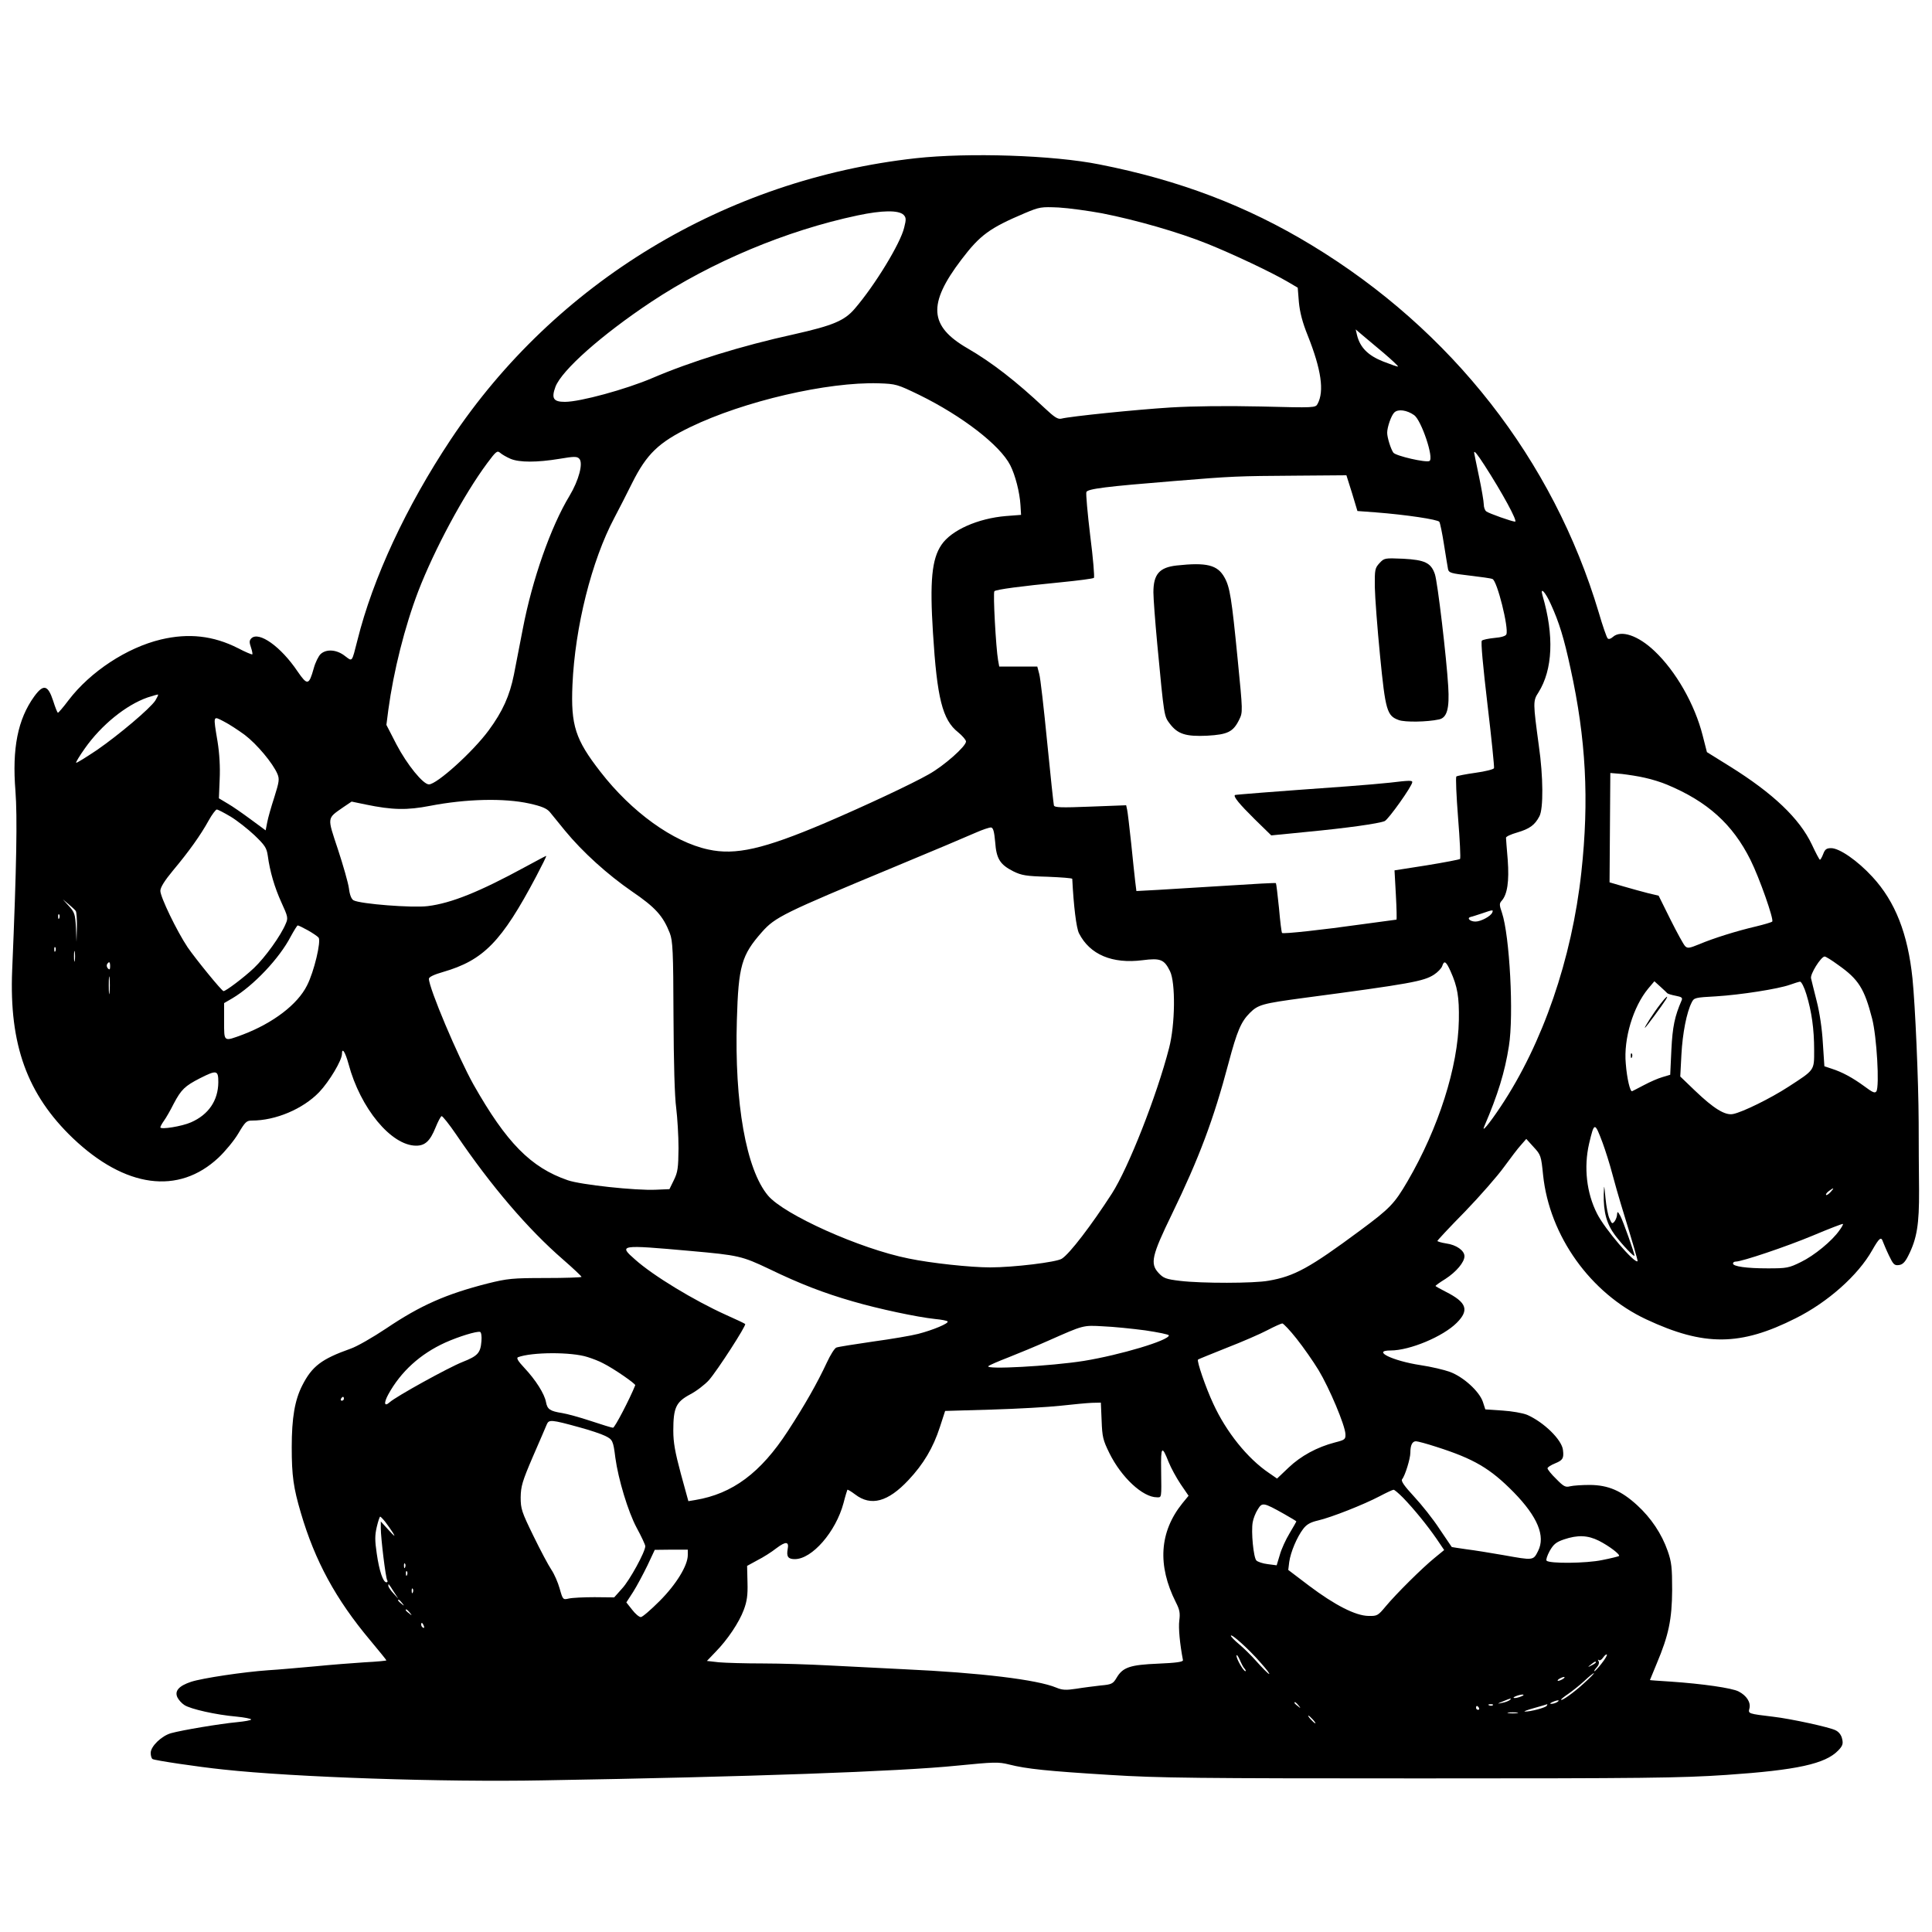<?xml version="1.0" standalone="no"?>
<!DOCTYPE svg PUBLIC "-//W3C//DTD SVG 20010904//EN"
 "http://www.w3.org/TR/2001/REC-SVG-20010904/DTD/svg10.dtd">
<svg version="1.0" xmlns="http://www.w3.org/2000/svg"
 width="1000pt" height="1000pt" viewBox="0 0 1000 1000"
 preserveAspectRatio="xMidYMid meet">

<g transform="translate(0,1000) scale(0.1,-0.1)"
fill="#000000" stroke="none">
<path d="M4740 9181 c-984 -109 -1865 -642 -2407 -1456 -230 -346 -403 -717
-483 -1039 -30 -117 -25 -111 -65 -81 -42 33 -95 37 -125 10 -11 -10 -28 -44
-36 -74 -25 -89 -33 -90 -84 -16 -86 128 -200 209 -239 171 -11 -11 -11 -21
-2 -47 6 -18 9 -34 7 -36 -2 -2 -36 12 -74 32 -128 65 -256 79 -399 45 -176
-42 -365 -166 -478 -314 -27 -36 -52 -65 -55 -65 -3 -1 -14 27 -25 62 -27 82
-50 88 -98 22 -85 -118 -115 -268 -97 -490 10 -133 6 -384 -17 -927 -16 -385
78 -643 314 -869 271 -258 547 -295 754 -101 35 33 82 90 103 126 35 59 42 66
70 66 123 0 264 60 348 147 53 56 118 165 118 198 0 36 17 10 34 -52 61 -229
221 -423 350 -423 46 0 72 24 100 93 13 32 27 59 32 60 5 0 39 -42 75 -95 182
-268 371 -489 553 -647 53 -46 96 -87 96 -90 0 -3 -84 -6 -187 -6 -172 0 -197
-3 -298 -28 -216 -55 -348 -113 -526 -233 -69 -46 -152 -94 -185 -105 -149
-53 -199 -90 -250 -191 -38 -75 -54 -166 -54 -319 0 -148 9 -210 47 -339 73
-249 181 -448 359 -660 46 -55 84 -102 84 -104 0 -2 -51 -7 -112 -10 -62 -4
-178 -13 -258 -21 -80 -7 -188 -17 -240 -20 -130 -9 -343 -41 -401 -60 -63
-21 -86 -47 -71 -80 6 -13 22 -31 36 -40 31 -21 165 -51 269 -60 42 -4 77 -11
77 -15 0 -4 -33 -10 -74 -14 -86 -8 -284 -41 -341 -57 -49 -14 -105 -68 -105
-102 0 -14 4 -29 10 -32 12 -7 232 -40 366 -54 369 -40 1133 -66 1659 -56
1063 18 1843 46 2138 76 193 19 214 20 270 6 91 -23 198 -34 522 -54 253 -16
456 -18 1605 -18 1160 0 1347 2 1585 18 366 25 513 57 580 127 22 23 26 34 20
59 -4 20 -17 37 -34 45 -30 16 -234 60 -321 70 -133 16 -132 16 -125 43 8 32
-15 67 -56 88 -34 18 -189 40 -351 51 -60 4 -108 7 -108 8 0 1 16 39 35 85 62
147 79 229 80 381 0 116 -3 145 -23 202 -31 89 -86 171 -158 237 -82 75 -149
104 -244 105 -41 0 -87 -3 -103 -7 -24 -6 -33 -2 -72 38 -25 24 -45 49 -45 55
0 6 18 17 40 26 39 16 45 26 40 68 -5 53 -99 145 -186 183 -22 9 -79 19 -127
22 l-89 6 -13 40 c-19 54 -100 128 -170 154 -30 11 -98 27 -152 35 -145 22
-256 76 -155 76 99 0 271 72 342 143 66 66 52 106 -57 161 -29 15 -53 28 -53
30 0 2 23 19 51 36 57 37 99 87 99 118 0 29 -42 59 -95 66 -25 4 -45 10 -45
13 0 3 64 72 143 152 78 81 169 185 202 231 33 45 72 97 88 114 l27 31 38 -42
c37 -40 39 -45 49 -145 33 -315 245 -612 534 -747 299 -140 487 -139 774 6
166 83 322 222 395 351 37 65 47 73 56 45 4 -10 17 -42 31 -71 22 -46 28 -53
51 -50 19 2 32 14 49 48 45 89 57 162 56 340 -1 91 -2 248 -2 350 -1 222 -18
606 -32 745 -24 232 -89 398 -207 526 -77 84 -171 149 -214 149 -24 0 -32 -6
-41 -30 -6 -16 -14 -30 -17 -30 -3 0 -22 36 -42 79 -64 135 -201 265 -424 404
l-119 74 -22 86 c-41 162 -139 333 -249 437 -85 81 -174 111 -216 73 -11 -10
-22 -13 -27 -7 -5 5 -26 65 -46 134 -236 790 -760 1461 -1486 1901 -334 203
-686 337 -1099 418 -239 48 -677 62 -950 32z m964 -285 c178 -35 397 -98 546
-158 134 -54 333 -148 416 -197 l51 -30 6 -75 c5 -52 18 -104 46 -173 70 -176
86 -288 51 -353 -11 -21 -15 -21 -293 -14 -180 4 -349 2 -467 -5 -178 -11
-521 -46 -567 -58 -18 -4 -36 8 -85 54 -149 140 -274 237 -400 310 -199 115
-207 229 -32 459 97 128 147 164 329 241 76 32 84 33 175 29 52 -3 153 -17
224 -30z m-1027 -8 c13 -14 14 -23 3 -66 -19 -81 -151 -298 -256 -420 -53 -62
-113 -87 -313 -132 -274 -60 -537 -142 -735 -227 -136 -58 -373 -123 -452
-123 -60 0 -71 18 -49 78 33 86 238 268 495 439 312 207 700 370 1069 448 127
27 212 28 238 3z m2486 -716 c42 -36 75 -67 73 -69 -2 -2 -36 10 -77 26 -78
31 -119 72 -135 136 l-7 30 34 -29 c19 -16 69 -58 112 -94z m-2405 -216 c222
-109 418 -260 471 -364 26 -51 49 -140 53 -207 l3 -50 -78 -6 c-145 -12 -283
-73 -334 -149 -50 -73 -61 -188 -44 -455 21 -339 49 -451 130 -515 22 -18 41
-40 41 -48 0 -25 -114 -126 -193 -170 -88 -50 -327 -162 -537 -252 -318 -135
-463 -168 -604 -137 -182 39 -397 194 -558 402 -130 167 -154 240 -145 450 13
299 99 643 217 865 22 41 63 122 92 180 75 150 137 210 300 289 279 135 711
235 976 227 90 -3 96 -5 210 -60z m2562 -105 c37 -27 103 -222 79 -237 -17
-10 -174 26 -187 43 -13 18 -32 78 -32 103 0 29 21 90 37 105 19 19 65 13 103
-14z m-4677 -226 c46 -19 136 -19 252 0 76 13 92 13 103 1 22 -22 -2 -112 -50
-192 -97 -160 -193 -433 -242 -689 -15 -77 -36 -184 -46 -237 -22 -109 -58
-190 -131 -289 -82 -111 -268 -279 -309 -279 -30 0 -113 102 -168 207 l-52
101 10 78 c27 200 85 431 155 614 83 215 235 499 357 663 46 62 52 66 67 53 9
-8 33 -22 54 -31z m5040 -32 c93 -144 174 -293 159 -293 -15 0 -137 43 -149
53 -7 5 -13 21 -13 36 0 14 -11 80 -25 146 -14 66 -25 121 -25 122 0 13 16 -7
53 -64z m-685 -145 l28 -93 94 -7 c157 -12 323 -37 330 -49 4 -6 15 -59 24
-117 9 -59 19 -116 21 -128 4 -19 16 -22 110 -33 58 -7 112 -14 120 -18 24 -8
85 -253 72 -286 -3 -9 -26 -16 -62 -19 -30 -3 -60 -9 -65 -14 -6 -6 6 -133 29
-329 21 -176 36 -325 34 -331 -2 -6 -45 -17 -96 -24 -51 -7 -95 -16 -99 -19
-4 -4 0 -100 9 -214 9 -114 14 -210 10 -213 -3 -3 -81 -18 -173 -33 l-166 -26
7 -127 c4 -71 5 -128 3 -128 -2 0 -82 -11 -178 -24 -205 -29 -408 -51 -414
-45 -3 2 -10 60 -16 129 -7 69 -14 127 -16 129 -2 2 -115 -4 -251 -13 -136 -8
-298 -18 -359 -22 l-112 -6 -6 48 c-3 27 -13 117 -21 199 -9 83 -18 161 -21
174 l-5 23 -184 -7 c-152 -6 -186 -5 -190 6 -2 8 -18 156 -35 329 -17 173 -35
332 -41 352 l-10 38 -98 0 -99 0 -6 33 c-11 62 -27 350 -19 357 10 9 138 26
343 46 91 9 168 19 172 23 4 3 -4 101 -19 218 -14 116 -23 218 -20 226 6 17
105 29 452 57 304 25 327 26 637 28 l257 2 29 -92z m1029 -575 c43 -94 68
-175 102 -333 80 -364 97 -680 56 -1055 -49 -449 -200 -886 -417 -1212 -62
-93 -102 -140 -85 -102 70 163 106 280 127 414 26 161 4 572 -36 691 -14 40
-14 48 -1 62 29 33 39 100 31 211 -5 58 -9 110 -9 115 0 6 26 18 58 27 64 19
91 38 115 84 21 39 20 206 -3 365 -30 223 -31 232 -2 276 74 118 82 294 21
502 -14 48 15 18 43 -45z m-7223 -499 c-28 -42 -188 -177 -302 -256 -57 -38
-105 -68 -108 -66 -2 3 18 36 45 74 85 121 213 225 325 264 28 9 52 16 54 15
2 -2 -5 -16 -14 -31z m463 -178 c63 -48 145 -146 169 -202 11 -27 9 -40 -16
-120 -16 -49 -33 -108 -37 -131 l-8 -41 -76 56 c-42 31 -96 69 -121 83 l-45
27 4 98 c3 64 -1 134 -11 196 -23 138 -24 133 32 104 26 -13 75 -45 109 -70z
m7248 -222 c33 -7 85 -23 115 -36 208 -87 338 -204 430 -388 47 -94 123 -311
113 -320 -4 -4 -42 -15 -83 -25 -99 -23 -221 -61 -294 -92 -52 -21 -61 -23
-74 -10 -8 8 -42 70 -76 138 l-61 123 -55 13 c-30 8 -87 23 -127 35 l-72 21 2
283 2 283 60 -5 c33 -4 87 -12 120 -20z m-5775 -133 c63 -14 89 -25 105 -43
11 -14 47 -57 79 -97 92 -112 221 -228 347 -315 122 -83 161 -127 196 -216 15
-40 18 -90 19 -430 1 -243 6 -418 14 -475 6 -49 12 -143 12 -208 -1 -103 -4
-124 -24 -165 l-23 -47 -70 -3 c-104 -5 -390 26 -456 49 -192 66 -318 195
-488 495 -81 145 -231 500 -231 548 0 9 27 22 73 35 210 61 303 156 482 494
31 59 55 107 52 107 -2 0 -51 -26 -108 -57 -237 -129 -383 -188 -505 -203 -79
-10 -349 11 -384 30 -11 6 -20 28 -24 62 -4 29 -30 120 -57 202 -56 169 -58
158 28 218 l43 29 72 -15 c140 -29 215 -30 334 -7 186 36 383 41 514 12z
m-1546 -68 c33 -20 89 -64 123 -96 54 -52 63 -65 69 -106 11 -82 35 -164 71
-243 33 -72 35 -80 22 -109 -25 -61 -106 -174 -165 -230 -52 -49 -145 -119
-157 -119 -9 0 -144 166 -186 227 -56 84 -141 260 -141 292 0 18 22 53 66 106
82 98 142 182 184 258 17 31 37 57 42 57 6 0 38 -17 72 -37z m3957 -131 c6
-87 25 -117 94 -152 43 -21 66 -25 177 -28 71 -3 128 -7 128 -11 7 -140 21
-255 35 -282 56 -110 172 -159 329 -139 93 12 112 4 142 -57 29 -59 27 -276
-5 -398 -63 -245 -210 -619 -296 -753 -106 -164 -218 -311 -259 -337 -27 -18
-250 -45 -371 -45 -102 0 -307 22 -422 46 -251 50 -645 227 -728 326 -113 135
-174 478 -161 908 8 281 24 336 130 456 68 77 113 99 681 335 198 82 389 163
425 179 36 16 72 28 80 27 11 -2 16 -21 21 -75z m-4759 -357 c4 -5 7 -44 6
-85 l-2 -75 -3 75 c-4 68 -7 78 -36 110 l-32 35 30 -25 c16 -14 33 -29 37 -35z
m7332 -8 c-7 -19 -59 -47 -87 -47 -28 0 -47 18 -25 24 7 1 33 10 58 18 58 20
60 20 54 5z m-7417 -29 c-3 -8 -6 -5 -6 6 -1 11 2 17 5 13 3 -3 4 -12 1 -19z
m1286 -63 c25 -14 50 -31 56 -38 14 -18 -23 -176 -60 -248 -49 -98 -175 -194
-332 -254 -101 -37 -97 -40 -97 69 l0 94 43 25 c109 65 243 206 302 320 17 31
33 57 36 57 4 0 27 -11 52 -25z m-1306 -107 c-3 -8 -6 -5 -6 6 -1 11 2 17 5
13 3 -3 4 -12 1 -19z m100 -50 c-2 -13 -4 -3 -4 22 0 25 2 35 4 23 2 -13 2
-33 0 -45z m9128 -23 c105 -74 135 -122 175 -277 24 -92 39 -352 22 -377 -8
-11 -20 -5 -63 27 -59 43 -113 73 -170 91 l-36 12 -8 121 c-4 73 -17 159 -32
217 -13 53 -27 106 -29 117 -6 21 51 112 70 113 5 1 37 -19 71 -44z m-8945 -7
c0 -16 -3 -19 -11 -11 -6 6 -8 16 -5 22 11 17 16 13 16 -11z m6938 -25 c36
-80 45 -133 43 -253 -4 -242 -105 -559 -266 -835 -68 -116 -90 -139 -245 -254
-262 -194 -340 -237 -474 -260 -76 -14 -346 -14 -456 -1 -76 9 -88 14 -114 42
-44 48 -34 90 69 302 142 293 216 490 294 784 44 166 65 214 110 259 43 43 65
49 281 78 551 73 619 86 672 120 20 13 39 33 43 45 10 31 20 24 43 -27z
m-6941 -110 c-2 -21 -4 -4 -4 37 0 41 2 58 4 38 2 -21 2 -55 0 -75z m8063 -4
c3 -3 22 -9 43 -13 31 -6 37 -10 31 -24 -36 -83 -47 -136 -53 -256 l-6 -129
-40 -12 c-22 -6 -65 -25 -95 -41 -30 -16 -58 -30 -62 -32 -10 -5 -27 64 -33
143 -12 128 38 294 116 388 l32 38 31 -28 c17 -15 33 -31 36 -34z m720 -6 c27
-89 40 -178 40 -289 0 -106 4 -100 -133 -189 -94 -61 -237 -131 -286 -141 -42
-9 -102 29 -198 121 l-76 73 6 114 c6 111 27 218 53 269 12 25 17 26 127 32
127 8 320 38 382 60 22 8 45 15 52 16 7 0 22 -29 33 -66z m-8220 -455 c-1 -94
-50 -167 -141 -207 -47 -21 -159 -39 -159 -26 0 4 8 19 18 33 11 15 34 55 51
89 39 74 58 92 136 132 87 44 95 42 95 -21z m7165 -313 c14 -38 37 -110 50
-160 13 -49 33 -119 44 -155 67 -219 89 -295 87 -298 -15 -14 -171 168 -210
247 -54 106 -69 239 -41 361 27 114 29 114 70 5z m1180 -255 c-10 -11 -21 -18
-23 -15 -3 3 3 12 14 20 27 20 30 18 9 -5z m46 -198 c-38 -55 -131 -131 -199
-164 -63 -31 -73 -33 -172 -33 -111 0 -180 10 -180 25 0 6 6 10 14 10 32 0
261 77 400 135 83 35 153 62 155 60 2 -2 -6 -17 -18 -33z m-5946 -107 c247
-22 265 -26 406 -93 161 -78 284 -125 433 -168 134 -39 332 -81 425 -91 34 -3
64 -9 66 -13 6 -10 -75 -44 -152 -64 -34 -9 -140 -27 -235 -40 -95 -14 -180
-27 -189 -31 -9 -3 -31 -38 -49 -77 -50 -107 -114 -220 -202 -355 -141 -217
-287 -325 -479 -357 l-36 -6 -39 142 c-30 112 -39 161 -39 223 0 119 14 148
86 187 33 17 77 51 98 74 44 50 195 284 188 291 -3 3 -47 24 -99 47 -166 75
-377 203 -470 286 -88 77 -82 78 287 45z m3136 -454 c35 -44 86 -117 114 -163
56 -93 137 -285 139 -331 1 -27 -3 -30 -54 -43 -93 -24 -177 -70 -240 -130
l-60 -57 -42 29 c-111 75 -221 212 -288 358 -39 83 -87 223 -79 229 2 2 69 29
149 61 80 31 174 72 210 91 36 19 70 34 77 35 6 0 40 -36 74 -79z m-783 43
c67 -10 122 -21 122 -26 0 -26 -251 -101 -440 -132 -171 -27 -515 -46 -494
-27 5 5 51 25 103 45 51 20 145 59 208 87 183 81 178 80 283 74 52 -2 150 -12
218 -21z m-3436 -55 c-5 -62 -18 -77 -99 -109 -73 -29 -343 -178 -376 -208
-28 -25 -32 -5 -7 41 65 118 165 209 295 268 69 31 163 60 180 55 6 -2 9 -23
7 -47z m549 -83 c26 -8 62 -22 80 -32 55 -27 170 -107 167 -114 -28 -70 -106
-220 -115 -220 -6 0 -58 16 -115 35 -57 19 -123 37 -148 41 -63 10 -77 19 -84
57 -8 43 -53 114 -112 177 -33 35 -42 51 -33 55 71 27 277 28 360 1z m-1261
-216 c0 -5 -5 -10 -11 -10 -5 0 -7 5 -4 10 3 6 8 10 11 10 2 0 4 -4 4 -10z
m3922 -113 c3 -84 7 -101 40 -168 62 -126 173 -229 246 -229 25 0 24 -8 22
140 -2 125 4 131 39 42 12 -30 40 -81 62 -114 l41 -60 -32 -39 c-119 -148
-130 -321 -34 -512 20 -39 23 -56 18 -95 -5 -39 3 -122 19 -205 1 -9 -35 -14
-128 -18 -147 -6 -184 -19 -216 -74 -18 -30 -25 -34 -82 -39 -34 -4 -91 -11
-127 -17 -53 -8 -72 -7 -103 6 -98 41 -393 77 -787 95 -124 6 -301 15 -395 20
-93 5 -245 10 -336 10 -91 0 -194 3 -228 6 l-62 7 44 46 c63 64 123 154 147
219 16 43 21 75 19 141 l-2 86 53 29 c30 15 74 43 98 62 49 37 67 36 59 -4 -7
-39 2 -52 37 -52 89 0 212 141 252 290 9 36 19 67 20 69 2 2 20 -9 40 -24 82
-63 170 -39 276 74 78 83 128 167 163 275 l27 83 241 7 c133 4 294 13 357 20
63 7 136 14 162 15 l46 1 4 -93z m-2702 -35 c52 -14 112 -34 132 -44 39 -19
42 -25 53 -113 15 -111 66 -280 110 -362 25 -46 45 -89 45 -96 0 -29 -81 -177
-120 -219 l-41 -46 -102 1 c-56 0 -116 -3 -133 -7 -30 -7 -31 -6 -47 51 -9 32
-28 76 -43 98 -15 22 -57 101 -93 175 -61 125 -66 140 -66 200 1 57 8 82 63
210 35 80 67 155 72 167 11 26 22 26 170 -15z m4435 -101 c194 -62 278 -111
400 -235 124 -127 165 -227 126 -304 -25 -50 -24 -49 -181 -21 -63 11 -149 25
-190 30 -41 6 -75 11 -76 12 -1 1 -29 43 -63 93 -33 51 -93 126 -132 168 -51
55 -68 80 -62 89 16 19 43 108 43 138 0 39 10 59 29 59 9 0 57 -13 106 -29z
m-173 -263 c58 -60 126 -144 173 -212 l40 -59 -50 -41 c-64 -52 -199 -186
-253 -251 -40 -48 -44 -50 -89 -49 -67 1 -174 56 -307 156 l-108 82 5 41 c7
51 40 129 72 171 18 24 38 35 77 44 69 16 236 82 318 125 36 19 68 34 73 34 4
1 26 -18 49 -41z m-616 -84 c35 -20 64 -37 64 -39 0 -1 -16 -29 -35 -61 -20
-33 -43 -83 -51 -113 l-16 -53 -46 6 c-26 3 -52 12 -59 19 -15 15 -28 150 -19
198 3 19 15 49 26 66 23 38 29 37 136 -23z m-4652 -41 c11 -14 29 -40 40 -57
14 -23 9 -20 -22 14 l-41 45 0 -35 c0 -51 25 -256 33 -269 4 -6 2 -11 -4 -11
-17 0 -37 58 -50 149 -10 67 -10 94 0 137 7 30 15 54 18 54 2 0 14 -12 26 -27z
m6282 -98 c53 -27 111 -71 104 -79 -3 -2 -42 -12 -88 -21 -81 -17 -272 -19
-287 -3 -4 4 3 26 16 50 20 35 33 46 74 60 71 24 123 22 181 -7z m-4716 -74
c0 -54 -60 -152 -146 -238 -46 -46 -89 -83 -97 -83 -9 0 -29 17 -45 38 l-30
38 35 54 c19 30 52 92 74 137 l38 81 86 1 85 0 0 -28z m-1463 -63 c-3 -8 -6
-5 -6 6 -1 11 2 17 5 13 3 -3 4 -12 1 -19z m10 -40 c-3 -8 -6 -5 -6 6 -1 11 2
17 5 13 3 -3 4 -12 1 -19z m-68 -88 l23 -35 -26 28 c-14 15 -26 33 -26 39 0
13 0 14 29 -32z m98 -2 c-3 -8 -6 -5 -6 6 -1 11 2 17 5 13 3 -3 4 -12 1 -19z
m-56 -55 c13 -16 12 -17 -3 -4 -17 13 -22 21 -14 21 2 0 10 -8 17 -17z m40
-50 c13 -16 12 -17 -3 -4 -10 7 -18 15 -18 17 0 8 8 3 21 -13z m73 -69 c3 -8
2 -12 -4 -9 -6 3 -10 10 -10 16 0 14 7 11 14 -7z m4330 -189 c32 -36 52 -62
44 -59 -7 3 -35 32 -63 63 -27 31 -69 72 -92 91 -23 19 -42 39 -42 43 -1 16
95 -71 153 -138z m-82 -32 c6 -7 8 -13 4 -13 -10 0 -46 63 -46 80 1 8 7 0 16
-19 8 -19 19 -41 26 -48z m1848 27 c-17 -22 -34 -40 -37 -40 -4 0 2 9 11 19
11 12 15 25 10 33 -4 7 -4 10 1 6 5 -5 15 1 23 13 8 11 16 18 19 15 3 -3 -9
-23 -27 -46z m-30 5 c0 -2 -10 -9 -22 -15 -22 -11 -22 -10 -4 4 21 17 26 19
26 11z m-62 -108 c-51 -47 -118 -95 -118 -84 0 2 17 16 38 30 20 14 57 43 82
66 24 23 47 41 50 41 3 -1 -20 -24 -52 -53z m-108 23 c-8 -5 -19 -10 -25 -10
-5 0 -3 5 5 10 8 5 20 10 25 10 6 0 3 -5 -5 -10z m-215 -90 c-11 -5 -27 -9
-35 -9 -9 0 -8 4 5 9 11 5 27 9 35 9 9 0 8 -4 -5 -9z m-60 -19 c-6 -5 -23 -12
-40 -15 -28 -6 -28 -5 5 8 43 18 46 18 35 7z m245 -11 c-8 -5 -22 -9 -30 -9
-10 0 -8 3 5 9 27 12 43 12 25 0z m-1339 -17 c13 -16 12 -17 -3 -4 -10 7 -18
15 -18 17 0 8 8 3 21 -13z m1006 1 c-3 -3 -12 -4 -19 -1 -8 3 -5 6 6 6 11 1
17 -2 13 -5z m279 -3 c-6 -10 -86 -31 -113 -30 -10 0 11 8 47 18 36 10 66 19
68 20 2 0 1 -3 -2 -8z m-351 -11 c3 -5 1 -10 -4 -10 -6 0 -11 5 -11 10 0 6 2
10 4 10 3 0 8 -4 11 -10z m198 -27 c-13 -2 -33 -2 -45 0 -13 2 -3 4 22 4 25 0
35 -2 23 -4z m-1058 -33 c10 -11 16 -20 13 -20 -3 0 -13 9 -23 20 -10 11 -16
20 -13 20 3 0 13 -9 23 -20z"/>
<path d="M7140 7085 c-23 -25 -25 -33 -24 -123 1 -54 13 -213 27 -355 28 -286
36 -312 97 -334 32 -12 147 -10 207 3 43 8 56 57 49 171 -9 150 -55 540 -69
581 -20 59 -52 74 -164 80 -96 4 -98 4 -123 -23z"/>
<path d="M6090 7073 c-89 -10 -120 -45 -120 -139 0 -31 9 -151 20 -268 36
-380 35 -372 65 -412 41 -54 83 -67 193 -62 107 6 135 20 166 83 19 39 19 40
-8 314 -31 315 -40 372 -68 422 -36 65 -92 79 -248 62z"/>
<path d="M7195 5949 c-38 -4 -137 -13 -220 -19 -392 -28 -580 -43 -583 -45 -9
-8 23 -47 102 -125 l86 -84 182 18 c210 20 373 43 405 56 19 8 143 182 143
202 0 9 -16 9 -115 -3z"/>
<path d="M8594 4803 c-35 -45 -85 -123 -80 -123 4 0 91 118 109 147 16 27 -2
12 -29 -24z"/>
<path d="M8441 4534 c0 -11 3 -14 6 -6 3 7 2 16 -1 19 -3 4 -6 -2 -5 -13z"/>
<path d="M8301 3819 c-2 -93 15 -154 58 -212 37 -49 101 -117 101 -106 0 13
-59 179 -73 205 -13 24 -16 25 -17 9 0 -11 -6 -27 -13 -37 -12 -14 -14 -13
-26 14 -8 16 -17 64 -21 106 -7 74 -7 75 -9 21z"/>
</g>
</svg>
